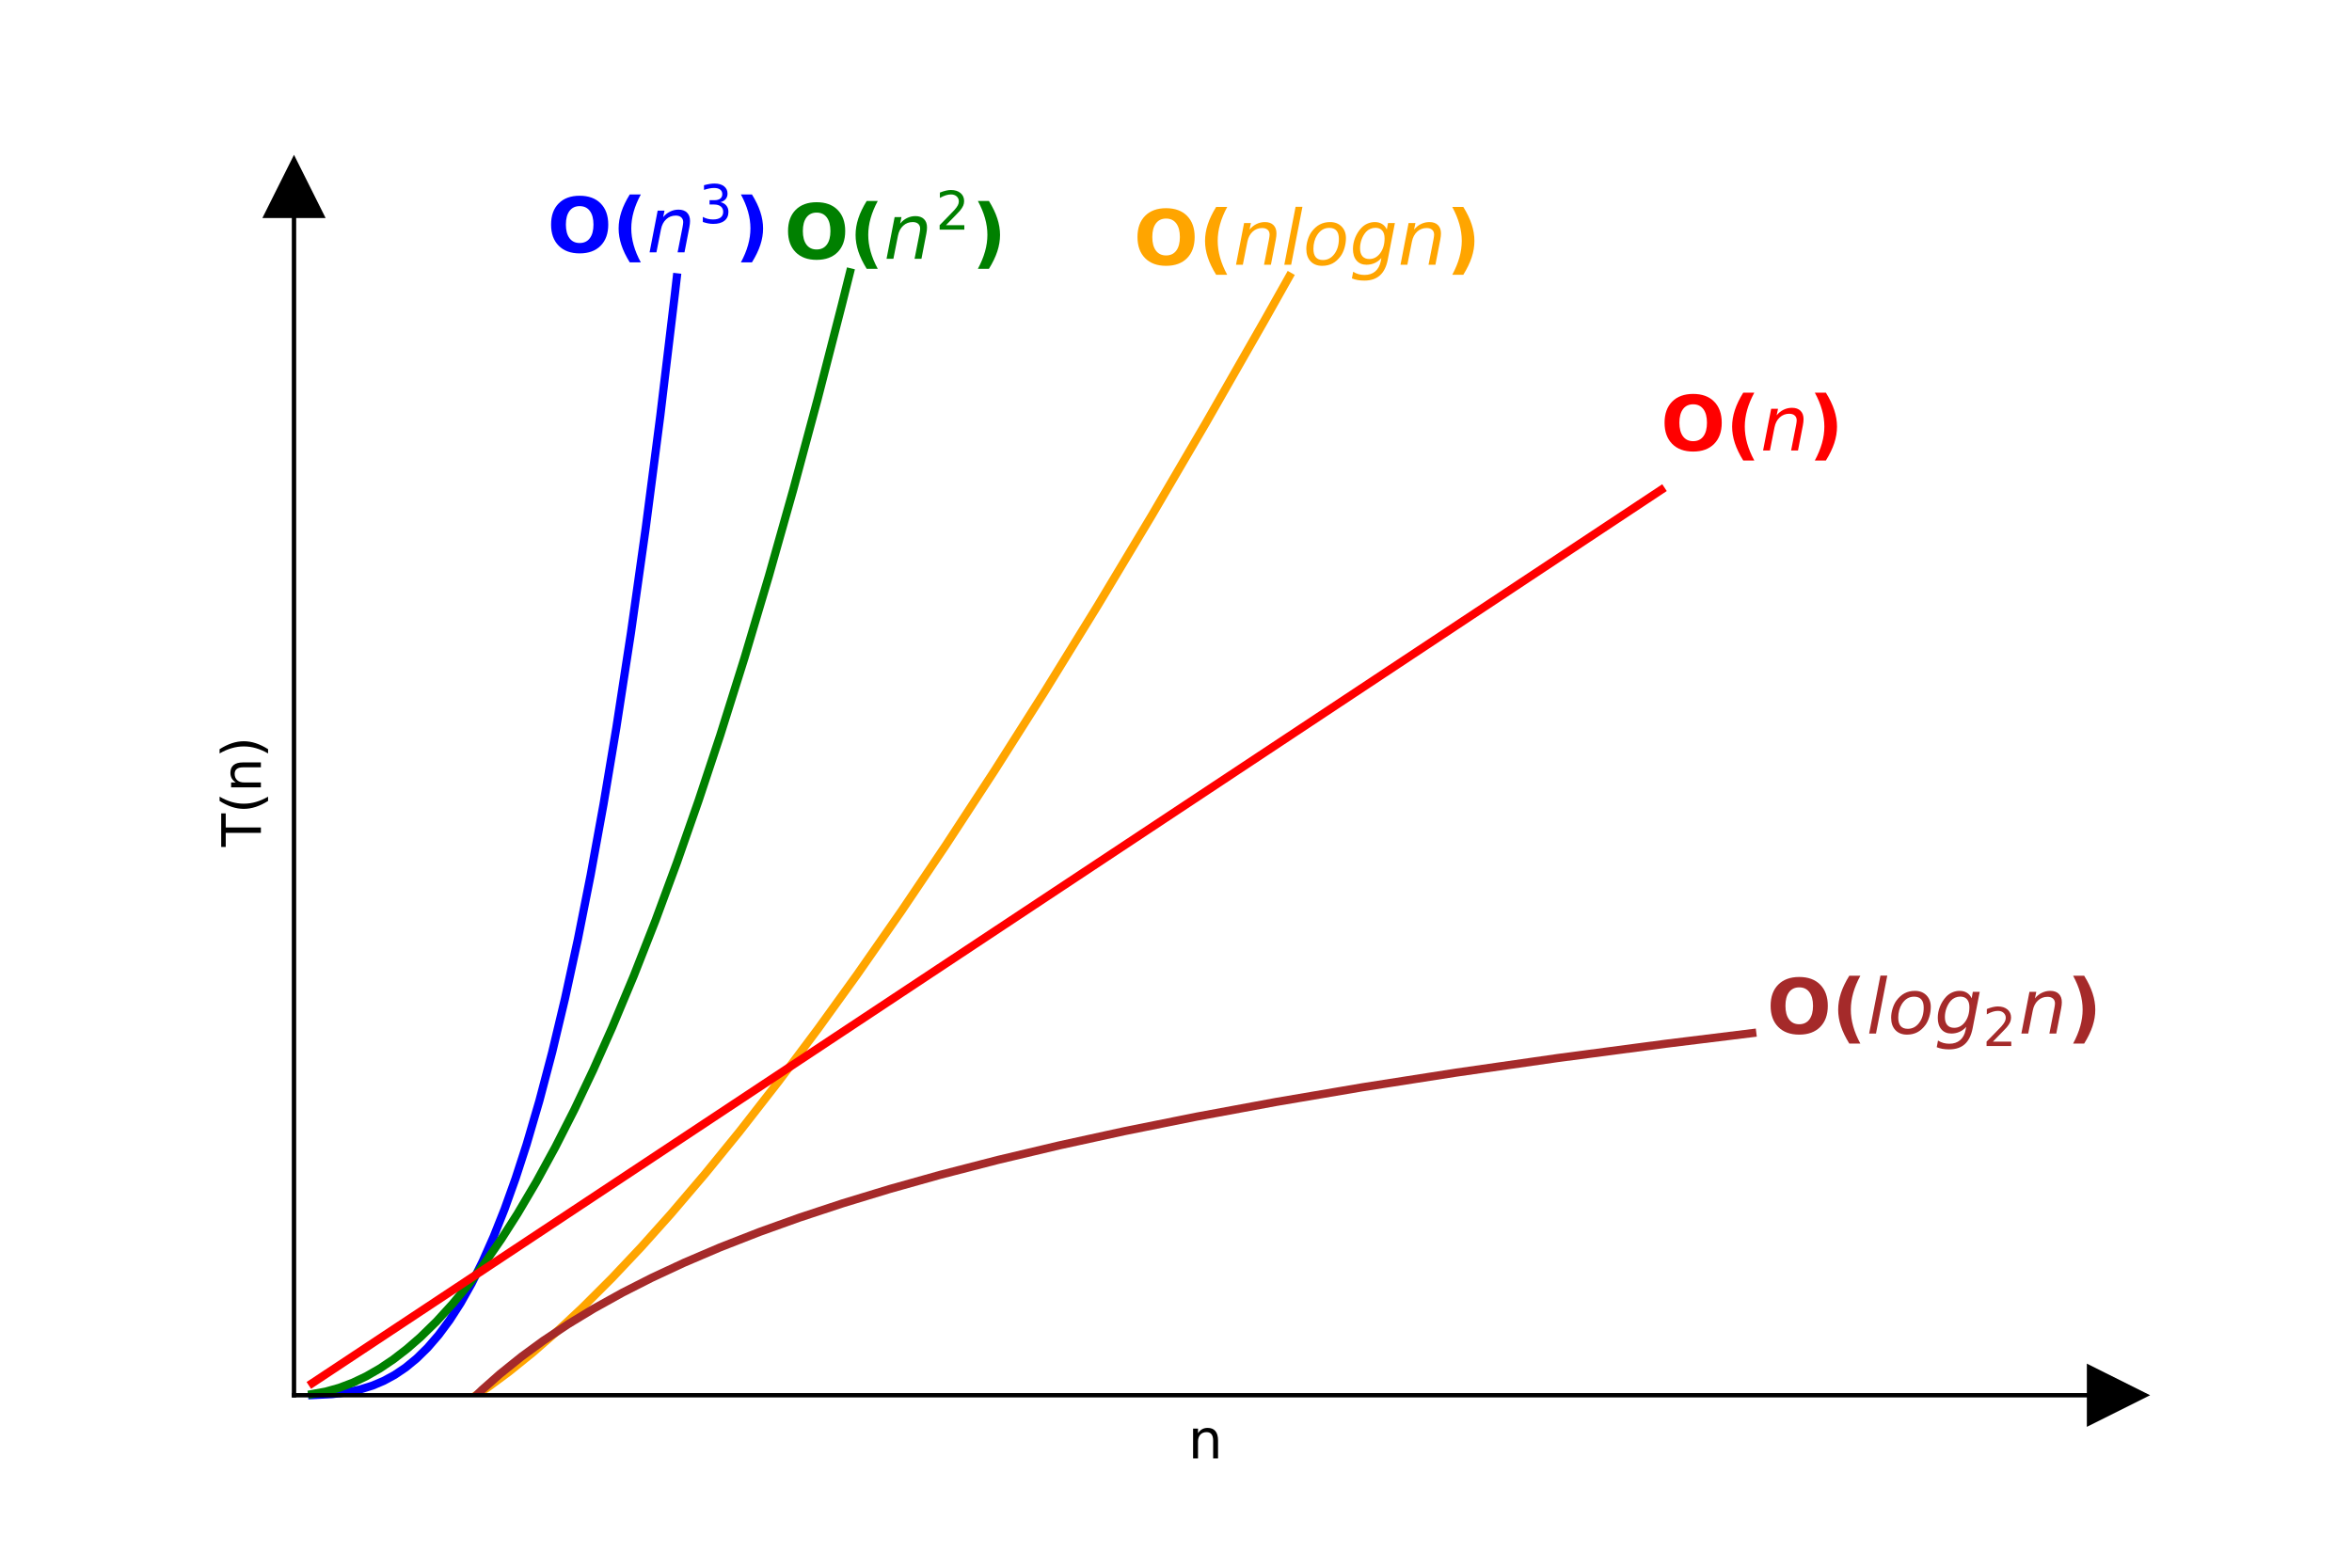 <svg width="576" height="384" xmlns="http://www.w3.org/2000/svg" xmlns:xlink="http://www.w3.org/1999/xlink" xml:space="preserve" overflow="hidden"><defs><clipPath id="clip0"><rect x="125" y="243" width="576" height="384"/></clipPath><clipPath id="clip1"><rect x="196" y="289" width="448" height="296"/></clipPath><clipPath id="clip2"><rect x="196" y="289" width="448" height="296"/></clipPath></defs><g clip-path="url(#clip0)" transform="translate(-125 -243)"><path d="M7.319 4.402 7.319 0 6.121 0 6.121 4.362C6.121 5.053 5.986 5.569 5.717 5.91 5.447 6.253 5.044 6.425 4.506 6.425 3.859 6.425 3.349 6.219 2.975 5.806 2.601 5.395 2.415 4.833 2.415 4.121L2.415 0 1.21 0 1.21 7.292 2.415 7.292 2.415 6.158C2.702 6.597 3.04 6.925 3.427 7.142 3.816 7.358 4.265 7.467 4.773 7.467 5.61 7.467 6.244 7.208 6.673 6.69 7.103 6.172 7.319 5.409 7.319 4.402Z" transform="matrix(1 0 0 -1 415.975 600.224)"/><path d="M-0.04 9.721 8.183 9.721 8.183 8.613 4.733 8.613 4.733 0 3.413 0 3.413 8.613-0.04 8.613-0.04 9.721Z" transform="matrix(6.12323e-17 -1 -1 -6.12323e-17 188.894 450.419)"/><path d="M4.133 10.117C3.553 9.119 3.121 8.132 2.837 7.154 2.556 6.178 2.415 5.188 2.415 4.185 2.415 3.184 2.557 2.192 2.842 1.208 3.126 0.225 3.557-0.764 4.133-1.758L3.092-1.758C2.442-0.738 1.955 0.265 1.631 1.25 1.308 2.235 1.146 3.213 1.146 4.185 1.146 5.153 1.306 6.128 1.627 7.108 1.949 8.09 2.438 9.093 3.092 10.117L4.133 10.117Z" transform="matrix(6.12323e-17 -1 -1 -6.12323e-17 188.894 442.274)"/><path d="M7.319 4.402 7.319 0 6.121 0 6.121 4.362C6.121 5.053 5.986 5.569 5.717 5.91 5.447 6.253 5.044 6.425 4.506 6.425 3.859 6.425 3.349 6.219 2.975 5.806 2.601 5.395 2.415 4.833 2.415 4.121L2.415 0 1.21 0 1.21 7.292 2.415 7.292 2.415 6.158C2.702 6.597 3.04 6.925 3.427 7.142 3.816 7.358 4.265 7.467 4.773 7.467 5.61 7.467 6.244 7.208 6.673 6.69 7.103 6.172 7.319 5.409 7.319 4.402Z" transform="matrix(6.12323e-17 -1 -1 -6.12323e-17 188.894 437.072)"/><path d="M1.069 10.117 2.11 10.117C2.76 9.093 3.247 8.09 3.571 7.108 3.894 6.128 4.056 5.153 4.056 4.185 4.056 3.213 3.894 2.235 3.571 1.25 3.247 0.265 2.76-0.738 2.11-1.758L1.069-1.758C1.645-0.764 2.076 0.225 2.36 1.208 2.645 2.192 2.788 3.184 2.788 4.185 2.788 5.188 2.645 6.178 2.36 7.154 2.076 8.132 1.645 9.119 1.069 10.117Z" transform="matrix(6.12323e-17 -1 -1 -6.12323e-17 188.894 428.622)"/><g><path d="M201.464 584.731 206.399 584.484 209.988 584.032 213.129 583.365 216.269 582.381 218.961 581.24 221.653 579.78 224.345 577.964 227.037 575.752 229.729 573.107 232.42 569.989 235.112 566.359 237.804 562.179 240.496 557.408 243.188 552.008 245.88 545.941 248.571 539.169 251.263 531.651 253.955 523.348 257.096 512.619 260.236 500.708 263.377 487.553 266.517 473.092 269.657 457.264 272.799 440.007 275.939 421.259 279.528 397.928 283.117 372.476 286.707 344.812 290.296 314.843 290.744 310.931 290.744 310.931" stroke="#0000FF" stroke-width="2" stroke-linecap="square" stroke-linejoin="round" fill="none"/></g><g><path d="M201.464 584.464 204.773 583.864 208.081 582.937 211.39 581.688 214.699 580.112 218.008 578.212 221.317 575.987 224.625 573.436 227.934 570.561 231.904 566.683 235.875 562.336 239.845 557.521 243.816 552.239 247.786 546.489 251.757 540.271 256.389 532.425 261.021 523.943 265.653 514.824 270.285 505.068 274.919 494.676 280.212 482.019 285.507 468.529 290.8 454.209 296.095 439.057 301.388 423.073 307.344 404.097 313.3 384.068 319.255 362.987 325.211 340.853 331.167 317.666 333.152 309.704 333.152 309.704" stroke="#008000" stroke-width="2" stroke-linecap="square" stroke-linejoin="round" fill="none"/></g><g clip-path="url(#clip1)"><path d="M201.464 591.568 203.869 593.275 206.273 594.412 208.678 595.132 211.083 595.521 213.488 595.637 215.892 595.52 219.499 594.971 223.107 594.036 226.714 592.771 230.321 591.215 235.13 588.741 239.94 585.864 244.749 582.631 249.559 579.075 255.57 574.223 261.583 568.963 267.595 563.329 274.808 556.125 282.023 548.476 289.236 540.423 297.653 530.555 306.069 520.22 315.688 507.884 325.308 495.032 334.927 481.7 345.748 466.173 356.569 450.124 368.592 431.721 380.616 412.761 393.843 391.304 407.068 369.257 420.295 346.658 434.723 321.413 440.735 310.722 440.735 310.722" stroke="#FFA500" stroke-width="2" stroke-linecap="square" stroke-linejoin="round" fill="none"/></g><g><path d="M201.464 581.803 531.8 363 531.8 363" stroke="#FF0000" stroke-width="2" stroke-linecap="square" stroke-linejoin="round" fill="none"/></g><g clip-path="url(#clip2)"><path d="M213.076 628.333 215.606 622.092 218.257 616.409 220.909 611.395 223.56 606.908 227.096 601.577 230.631 596.84 234.166 592.576 238.586 587.783 243.005 583.475 247.424 579.563 252.727 575.297 258.03 571.419 264.217 567.3 270.404 563.544 277.475 559.621 284.545 556.029 292.5 552.319 301.339 548.543 311.061 544.743 320.784 541.253 331.389 537.747 342.88 534.247 355.253 530.773 369.396 527.123 384.421 523.559 400.331 520.083 418.007 516.527 437.452 512.929 458.664 509.323 481.644 505.732 506.392 502.176 532.908 498.668 554.12 496.056 554.12 496.056" stroke="#A52A2A" stroke-width="2" stroke-linecap="square" stroke-linejoin="round" fill="none"/></g><path d="M650.067 584.76 636.733 578.093 636.733 591.427Z" stroke="#000000" stroke-width="1.333"/><path d="M197 282.413 190.333 295.747 203.667 295.747Z" stroke="#000000" stroke-width="1.333"/><path d="M197 584.76 197 289.08" stroke="#000000" stroke-width="1.067" stroke-linecap="square" fill="none"/><path d="M197 584.76 643.4 584.76" stroke="#000000" stroke-width="1.067" stroke-linecap="square" fill="none"/><path d="M7.93 11.311C6.861 11.311 6.032 10.916 5.442 10.127 4.853 9.337 4.559 8.225 4.559 6.79 4.559 5.363 4.853 4.253 5.442 3.462 6.032 2.673 6.861 2.278 7.93 2.278 9.006 2.278 9.838 2.673 10.427 3.462 11.016 4.253 11.311 5.363 11.311 6.79 11.311 8.225 11.016 9.337 10.427 10.127 9.838 10.916 9.006 11.311 7.93 11.311ZM7.93 13.854C10.118 13.854 11.831 13.228 13.07 11.976 14.31 10.726 14.93 8.997 14.93 6.79 14.93 4.591 14.31 2.865 13.07 1.613 11.831 0.361 10.118-0.265 7.93-0.265 5.749-0.265 4.037 0.361 2.794 1.613 1.552 2.865 0.93 4.591 0.93 6.79 0.93 8.997 1.552 10.726 2.794 11.976 4.037 13.228 5.749 13.854 7.93 13.854Z" fill="#0000FF" transform="matrix(1 0 0 -1 259.027 304.802)"/><path d="M7.038-2.462 4.328-2.462C3.399-0.961 2.712 0.466 2.269 1.817 1.826 3.17 1.604 4.512 1.604 5.842 1.604 7.174 1.827 8.522 2.272 9.885 2.719 11.25 3.405 12.676 4.328 14.163L7.038 14.163C6.26 12.725 5.677 11.317 5.288 9.94 4.899 8.563 4.705 7.203 4.705 5.86 4.705 4.518 4.897 3.157 5.282 1.776 5.667 0.398 6.252-1.015 7.038-2.462Z" fill="#0000FF" transform="matrix(1 0 0 -1 274.895 304.802)"/><path d="M10.401 6.163 9.205 0 7.519 0 8.715 6.099C8.769 6.385 8.811 6.636 8.84 6.854 8.872 7.074 8.887 7.247 8.887 7.373 8.887 7.885 8.726 8.282 8.403 8.566 8.082 8.852 7.633 8.995 7.055 8.995 6.155 8.995 5.38 8.696 4.731 8.097 4.081 7.5 3.656 6.688 3.453 5.661L2.333 0 0.656 0 2.634 10.208 4.311 10.208 3.975 8.604C4.442 9.193 5.003 9.648 5.658 9.969 6.316 10.292 7.006 10.453 7.729 10.453 8.629 10.453 9.327 10.21 9.82 9.724 10.316 9.238 10.564 8.555 10.564 7.674 10.564 7.456 10.55 7.223 10.523 6.974 10.496 6.725 10.455 6.455 10.401 6.163Z" fill="#0000FF" transform="matrix(1 0 0 -1 283.426 304.802)"/><path d="M5.302 5.137C5.919 5.005 6.4 4.73 6.746 4.312 7.093 3.896 7.266 3.381 7.266 2.768 7.266 1.829 6.943 1.102 6.296 0.586 5.65 0.071 4.731-0.186 3.54-0.186 3.141-0.186 2.73-0.146 2.307-0.067 1.884 0.012 1.447 0.13 0.996 0.288L0.996 1.531C1.353 1.323 1.744 1.166 2.168 1.06 2.594 0.953 3.039 0.9 3.503 0.9 4.311 0.9 4.926 1.06 5.349 1.378 5.772 1.697 5.984 2.16 5.984 2.768 5.984 3.331 5.787 3.77 5.394 4.085 5.001 4.403 4.454 4.561 3.753 4.561L2.642 4.561 2.642 5.621 3.804 5.621C4.437 5.621 4.921 5.747 5.257 6 5.593 6.254 5.762 6.618 5.762 7.095 5.762 7.583 5.588 7.958 5.241 8.22 4.895 8.482 4.399 8.614 3.753 8.614 3.399 8.614 3.02 8.575 2.615 8.497 2.211 8.421 1.767 8.303 1.282 8.142L1.282 9.29C1.772 9.426 2.231 9.528 2.658 9.596 3.086 9.664 3.489 9.698 3.867 9.698 4.846 9.698 5.619 9.475 6.188 9.03 6.759 8.587 7.044 7.986 7.044 7.23 7.044 6.701 6.893 6.256 6.59 5.892 6.288 5.529 5.859 5.277 5.302 5.137Z" fill="#0000FF" transform="matrix(1 0 0 -1 296.125 297.656)"/><path d="M1.496-2.462C2.274-1.015 2.857 0.398 3.246 1.776 3.635 3.157 3.83 4.518 3.83 5.86 3.83 7.203 3.635 8.563 3.246 9.94 2.857 11.317 2.274 12.725 1.496 14.163L4.203 14.163C5.127 12.676 5.811 11.25 6.256 9.885 6.703 8.522 6.927 7.174 6.927 5.842 6.927 4.512 6.705 3.17 6.262 1.817 5.819 0.466 5.132-0.961 4.203-2.462L1.496-2.462Z" fill="#0000FF" transform="matrix(1 0 0 -1 304.949 304.802)"/><path d="M7.93 11.311C6.861 11.311 6.032 10.916 5.442 10.127 4.853 9.337 4.559 8.225 4.559 6.79 4.559 5.363 4.853 4.253 5.442 3.462 6.032 2.673 6.861 2.278 7.93 2.278 9.006 2.278 9.838 2.673 10.427 3.462 11.016 4.253 11.311 5.363 11.311 6.79 11.311 8.225 11.016 9.337 10.427 10.127 9.838 10.916 9.006 11.311 7.93 11.311ZM7.93 13.854C10.118 13.854 11.831 13.228 13.07 11.976 14.31 10.726 14.93 8.997 14.93 6.79 14.93 4.591 14.31 2.865 13.07 1.613 11.831 0.361 10.118-0.265 7.93-0.265 5.749-0.265 4.037 0.361 2.794 1.613 1.552 2.865 0.93 4.591 0.93 6.79 0.93 8.997 1.552 10.726 2.794 11.976 4.037 13.228 5.749 13.854 7.93 13.854Z" fill="#008000" transform="matrix(1 0 0 -1 317.059 306.387)"/><path d="M7.038-2.462 4.328-2.462C3.399-0.961 2.712 0.466 2.269 1.817 1.826 3.17 1.604 4.512 1.604 5.842 1.604 7.174 1.827 8.522 2.272 9.885 2.719 11.25 3.405 12.676 4.328 14.163L7.038 14.163C6.26 12.725 5.677 11.317 5.288 9.94 4.899 8.563 4.705 7.203 4.705 5.86 4.705 4.518 4.897 3.157 5.282 1.776 5.667 0.398 6.252-1.015 7.038-2.462Z" fill="#008000" transform="matrix(1 0 0 -1 332.927 306.387)"/><path d="M10.401 6.163 9.205 0 7.519 0 8.715 6.099C8.769 6.385 8.811 6.636 8.84 6.854 8.872 7.074 8.887 7.247 8.887 7.373 8.887 7.885 8.726 8.282 8.403 8.566 8.082 8.852 7.633 8.995 7.055 8.995 6.155 8.995 5.38 8.696 4.731 8.097 4.081 7.5 3.656 6.688 3.453 5.661L2.333 0 0.656 0 2.634 10.208 4.311 10.208 3.975 8.604C4.442 9.193 5.003 9.648 5.658 9.969 6.316 10.292 7.006 10.453 7.729 10.453 8.629 10.453 9.327 10.21 9.82 9.724 10.316 9.238 10.564 8.555 10.564 7.674 10.564 7.456 10.55 7.223 10.523 6.974 10.496 6.725 10.455 6.455 10.401 6.163Z" fill="#008000" transform="matrix(1 0 0 -1 341.458 306.387)"/><path d="M2.507 1.084 7.005 1.084 7.005 0 0.958 0 0.958 1.084C1.446 1.59 2.112 2.27 2.956 3.122 3.802 3.975 4.332 4.526 4.549 4.773 4.961 5.236 5.249 5.628 5.412 5.949 5.577 6.271 5.66 6.586 5.66 6.897 5.66 7.403 5.482 7.816 5.127 8.134 4.771 8.454 4.309 8.614 3.738 8.614 3.334 8.614 2.907 8.544 2.458 8.403 2.01 8.263 1.531 8.05 1.021 7.764L1.021 9.067C1.539 9.275 2.024 9.432 2.474 9.539 2.926 9.645 3.339 9.698 3.714 9.698 4.701 9.698 5.487 9.451 6.074 8.957 6.661 8.464 6.954 7.805 6.954 6.98 6.954 6.588 6.88 6.217 6.733 5.866 6.588 5.516 6.321 5.103 5.933 4.626 5.827 4.503 5.489 4.146 4.918 3.557 4.349 2.967 3.546 2.143 2.507 1.084Z" fill="#008000" transform="matrix(1 0 0 -1 354.157 299.241)"/><path d="M1.496-2.462C2.274-1.015 2.857 0.398 3.246 1.776 3.635 3.157 3.83 4.518 3.83 5.86 3.83 7.203 3.635 8.563 3.246 9.94 2.857 11.317 2.274 12.725 1.496 14.163L4.203 14.163C5.127 12.676 5.811 11.25 6.256 9.885 6.703 8.522 6.927 7.174 6.927 5.842 6.927 4.512 6.705 3.17 6.262 1.817 5.819 0.466 5.132-0.961 4.203-2.462L1.496-2.462Z" fill="#008000" transform="matrix(1 0 0 -1 362.981 306.387)"/><path d="M7.93 11.311C6.861 11.311 6.032 10.916 5.442 10.127 4.853 9.337 4.559 8.225 4.559 6.79 4.559 5.363 4.853 4.253 5.442 3.462 6.032 2.673 6.861 2.278 7.93 2.278 9.006 2.278 9.838 2.673 10.427 3.462 11.016 4.253 11.311 5.363 11.311 6.79 11.311 8.225 11.016 9.337 10.427 10.127 9.838 10.916 9.006 11.311 7.93 11.311ZM7.93 13.854C10.118 13.854 11.831 13.228 13.07 11.976 14.31 10.726 14.93 8.997 14.93 6.79 14.93 4.591 14.31 2.865 13.07 1.613 11.831 0.361 10.118-0.265 7.93-0.265 5.749-0.265 4.037 0.361 2.794 1.613 1.552 2.865 0.93 4.591 0.93 6.79 0.93 8.997 1.552 10.726 2.794 11.976 4.037 13.228 5.749 13.854 7.93 13.854Z" fill="#FFA500" transform="matrix(1 0 0 -1 402.639 307.849)"/><path d="M7.038-2.462 4.328-2.462C3.399-0.961 2.712 0.466 2.269 1.817 1.826 3.17 1.604 4.512 1.604 5.842 1.604 7.174 1.827 8.522 2.272 9.885 2.719 11.25 3.405 12.676 4.328 14.163L7.038 14.163C6.26 12.725 5.677 11.317 5.288 9.94 4.899 8.563 4.705 7.203 4.705 5.86 4.705 4.518 4.897 3.157 5.282 1.776 5.667 0.398 6.252-1.015 7.038-2.462Z" fill="#FFA500" transform="matrix(1 0 0 -1 418.507 307.849)"/><path d="M10.401 6.163 9.205 0 7.519 0 8.715 6.099C8.769 6.385 8.811 6.636 8.84 6.854 8.872 7.074 8.887 7.247 8.887 7.373 8.887 7.885 8.726 8.282 8.403 8.566 8.082 8.852 7.633 8.995 7.055 8.995 6.155 8.995 5.38 8.696 4.731 8.097 4.081 7.5 3.656 6.688 3.453 5.661L2.333 0 0.656 0 2.634 10.208 4.311 10.208 3.975 8.604C4.442 9.193 5.003 9.648 5.658 9.969 6.316 10.292 7.006 10.453 7.729 10.453 8.629 10.453 9.327 10.21 9.82 9.724 10.316 9.238 10.564 8.555 10.564 7.674 10.564 7.456 10.55 7.223 10.523 6.974 10.496 6.725 10.455 6.455 10.401 6.163Z" fill="#FFA500" transform="matrix(1 0 0 -1 427.038 307.849)"/><path d="M3.418 14.184 5.095 14.184 2.333 0 0.656 0 3.418 14.184Z" fill="#FFA500" transform="matrix(1 0 0 -1 438.869 307.849)"/><path d="M4.74-0.265C3.542-0.265 2.595 0.104 1.899 0.843 1.205 1.582 0.858 2.589 0.858 3.865 0.858 4.605 0.977 5.36 1.216 6.128 1.457 6.898 1.769 7.544 2.152 8.068 2.753 8.88 3.424 9.481 4.165 9.87 4.906 10.259 5.745 10.453 6.682 10.453 7.843 10.453 8.78 10.092 9.494 9.368 10.207 8.647 10.564 7.703 10.564 6.536 10.564 5.727 10.445 4.921 10.208 4.118 9.971 3.317 9.661 2.652 9.278 2.123 8.683 1.309 8.015 0.707 7.274 0.318 6.533-0.071 5.688-0.265 4.74-0.265ZM2.599 3.92C2.599 2.996 2.791 2.305 3.176 1.846 3.563 1.387 4.148 1.158 4.932 1.158 6.056 1.158 6.986 1.648 7.723 2.628 8.462 3.61 8.832 4.854 8.832 6.361 8.832 7.242 8.634 7.907 8.24 8.356 7.845 8.807 7.264 9.033 6.498 9.033 5.866 9.033 5.304 8.885 4.812 8.59 4.321 8.296 3.88 7.848 3.491 7.245 3.205 6.796 2.985 6.282 2.829 5.705 2.676 5.128 2.599 4.532 2.599 3.92Z" fill="#FFA500" transform="matrix(1 0 0 -1 444.055 307.849)"/><path d="M11.13 10.208 9.389 1.266C9.054-0.465 8.415-1.755 7.47-2.605 6.525-3.456 5.253-3.882 3.655-3.882 3.065-3.882 2.518-3.838 2.013-3.751 1.509-3.663 1.038-3.528 0.601-3.345L0.913-1.715C1.325-1.981 1.762-2.178 2.223-2.304 2.685-2.433 3.178-2.497 3.701-2.497 4.765-2.497 5.638-2.206 6.32-1.625 7.005-1.045 7.456-0.212 7.674 0.875L7.82 1.642C7.353 1.107 6.809 0.7 6.189 0.42 5.569 0.14 4.9 0 4.183 0 3.15 0 2.337 0.341 1.744 1.024 1.153 1.708 0.858 2.649 0.858 3.847 0.858 4.788 1.036 5.71 1.394 6.612 1.754 7.514 2.258 8.315 2.908 9.015 3.34 9.476 3.842 9.831 4.416 10.08 4.989 10.329 5.589 10.453 6.215 10.453 6.902 10.453 7.5 10.294 8.009 9.975 8.521 9.656 8.902 9.205 9.152 8.622L9.444 10.208 11.13 10.208ZM8.604 6.463C8.604 7.29 8.41 7.928 8.021 8.377 7.632 8.826 7.079 9.05 6.361 9.05 5.918 9.05 5.496 8.962 5.095 8.785 4.695 8.61 4.352 8.364 4.066 8.047 3.603 7.526 3.242 6.912 2.984 6.204 2.727 5.496 2.599 4.765 2.599 4.01 2.599 3.172 2.794 2.528 3.185 2.077 3.578 1.627 4.142 1.403 4.877 1.403 5.94 1.403 6.827 1.884 7.537 2.847 8.248 3.811 8.604 5.017 8.604 6.463Z" fill="#FFA500" transform="matrix(1 0 0 -1 455.476 307.849)"/><path d="M10.401 6.163 9.205 0 7.519 0 8.715 6.099C8.769 6.385 8.811 6.636 8.84 6.854 8.872 7.074 8.887 7.247 8.887 7.373 8.887 7.885 8.726 8.282 8.403 8.566 8.082 8.852 7.633 8.995 7.055 8.995 6.155 8.995 5.38 8.696 4.731 8.097 4.081 7.5 3.656 6.688 3.453 5.661L2.333 0 0.656 0 2.634 10.208 4.311 10.208 3.975 8.604C4.442 9.193 5.003 9.648 5.658 9.969 6.316 10.292 7.006 10.453 7.729 10.453 8.629 10.453 9.327 10.21 9.82 9.724 10.316 9.238 10.564 8.555 10.564 7.674 10.564 7.456 10.55 7.223 10.523 6.974 10.496 6.725 10.455 6.455 10.401 6.163Z" fill="#FFA500" transform="matrix(1 0 0 -1 467.325 307.849)"/><path d="M1.496-2.462C2.274-1.015 2.857 0.398 3.246 1.776 3.635 3.157 3.83 4.518 3.83 5.86 3.83 7.203 3.635 8.563 3.246 9.94 2.857 11.317 2.274 12.725 1.496 14.163L4.203 14.163C5.127 12.676 5.811 11.25 6.256 9.885 6.703 8.522 6.927 7.174 6.927 5.842 6.927 4.512 6.705 3.17 6.262 1.817 5.819 0.466 5.132-0.961 4.203-2.462L1.496-2.462Z" fill="#FFA500" transform="matrix(1 0 0 -1 479.156 307.849)"/><path d="M7.93 11.311C6.861 11.311 6.032 10.916 5.442 10.127 4.853 9.337 4.559 8.225 4.559 6.79 4.559 5.363 4.853 4.253 5.442 3.462 6.032 2.673 6.861 2.278 7.93 2.278 9.006 2.278 9.838 2.673 10.427 3.462 11.016 4.253 11.311 5.363 11.311 6.79 11.311 8.225 11.016 9.337 10.427 10.127 9.838 10.916 9.006 11.311 7.93 11.311ZM7.93 13.854C10.118 13.854 11.831 13.228 13.07 11.976 14.31 10.726 14.93 8.997 14.93 6.79 14.93 4.591 14.31 2.865 13.07 1.613 11.831 0.361 10.118-0.265 7.93-0.265 5.749-0.265 4.037 0.361 2.794 1.613 1.552 2.865 0.93 4.591 0.93 6.79 0.93 8.997 1.552 10.726 2.794 11.976 4.037 13.228 5.749 13.854 7.93 13.854Z" fill="#FF0000" transform="matrix(1 0 0 -1 531.72 353.343)"/><path d="M7.038-2.462 4.328-2.462C3.399-0.961 2.712 0.466 2.269 1.817 1.826 3.17 1.604 4.512 1.604 5.842 1.604 7.174 1.827 8.522 2.272 9.885 2.719 11.25 3.405 12.676 4.328 14.163L7.038 14.163C6.26 12.725 5.677 11.317 5.288 9.94 4.899 8.563 4.705 7.203 4.705 5.86 4.705 4.518 4.897 3.157 5.282 1.776 5.667 0.398 6.252-1.015 7.038-2.462Z" fill="#FF0000" transform="matrix(1 0 0 -1 547.589 353.343)"/><path d="M10.401 6.163 9.205 0 7.519 0 8.715 6.099C8.769 6.385 8.811 6.636 8.84 6.854 8.872 7.074 8.887 7.247 8.887 7.373 8.887 7.885 8.726 8.282 8.403 8.566 8.082 8.852 7.633 8.995 7.055 8.995 6.155 8.995 5.38 8.696 4.731 8.097 4.081 7.5 3.656 6.688 3.453 5.661L2.333 0 0.656 0 2.634 10.208 4.311 10.208 3.975 8.604C4.442 9.193 5.003 9.648 5.658 9.969 6.316 10.292 7.006 10.453 7.729 10.453 8.629 10.453 9.327 10.21 9.82 9.724 10.316 9.238 10.564 8.555 10.564 7.674 10.564 7.456 10.55 7.223 10.523 6.974 10.496 6.725 10.455 6.455 10.401 6.163Z" fill="#FF0000" transform="matrix(1 0 0 -1 556.12 353.343)"/><path d="M1.496-2.462C2.274-1.015 2.857 0.398 3.246 1.776 3.635 3.157 3.83 4.518 3.83 5.86 3.83 7.203 3.635 8.563 3.246 9.94 2.857 11.317 2.274 12.725 1.496 14.163L4.203 14.163C5.127 12.676 5.811 11.25 6.256 9.885 6.703 8.522 6.927 7.174 6.927 5.842 6.927 4.512 6.705 3.17 6.262 1.817 5.819 0.466 5.132-0.961 4.203-2.462L1.496-2.462Z" fill="#FF0000" transform="matrix(1 0 0 -1 567.951 353.343)"/><path d="M7.93 11.311C6.861 11.311 6.032 10.916 5.442 10.127 4.853 9.337 4.559 8.225 4.559 6.79 4.559 5.363 4.853 4.253 5.442 3.462 6.032 2.673 6.861 2.278 7.93 2.278 9.006 2.278 9.838 2.673 10.427 3.462 11.016 4.253 11.311 5.363 11.311 6.79 11.311 8.225 11.016 9.337 10.427 10.127 9.838 10.916 9.006 11.311 7.93 11.311ZM7.93 13.854C10.118 13.854 11.831 13.228 13.07 11.976 14.31 10.726 14.93 8.997 14.93 6.79 14.93 4.591 14.31 2.865 13.07 1.613 11.831 0.361 10.118-0.265 7.93-0.265 5.749-0.265 4.037 0.361 2.794 1.613 1.552 2.865 0.93 4.591 0.93 6.79 0.93 8.997 1.552 10.726 2.794 11.976 4.037 13.228 5.749 13.854 7.93 13.854Z" fill="#A52A2A" transform="matrix(1 0 0 -1 557.693 496.162)"/><path d="M7.038-2.462 4.328-2.462C3.399-0.961 2.712 0.466 2.269 1.817 1.826 3.17 1.604 4.512 1.604 5.842 1.604 7.174 1.827 8.522 2.272 9.885 2.719 11.25 3.405 12.676 4.328 14.163L7.038 14.163C6.26 12.725 5.677 11.317 5.288 9.94 4.899 8.563 4.705 7.203 4.705 5.86 4.705 4.518 4.897 3.157 5.282 1.776 5.667 0.398 6.252-1.015 7.038-2.462Z" fill="#A52A2A" transform="matrix(1 0 0 -1 573.562 496.162)"/><path d="M3.418 14.184 5.095 14.184 2.333 0 0.656 0 3.418 14.184Z" fill="#A52A2A" transform="matrix(1 0 0 -1 582.093 496.162)"/><path d="M4.74-0.265C3.542-0.265 2.595 0.104 1.899 0.843 1.205 1.582 0.858 2.589 0.858 3.865 0.858 4.605 0.977 5.36 1.216 6.128 1.457 6.898 1.769 7.544 2.152 8.068 2.753 8.88 3.424 9.481 4.165 9.87 4.906 10.259 5.745 10.453 6.682 10.453 7.843 10.453 8.78 10.092 9.494 9.368 10.207 8.647 10.564 7.703 10.564 6.536 10.564 5.727 10.445 4.921 10.208 4.118 9.971 3.317 9.661 2.652 9.278 2.123 8.683 1.309 8.015 0.707 7.274 0.318 6.533-0.071 5.688-0.265 4.74-0.265ZM2.599 3.92C2.599 2.996 2.791 2.305 3.176 1.846 3.563 1.387 4.148 1.158 4.932 1.158 6.056 1.158 6.986 1.648 7.723 2.628 8.462 3.61 8.832 4.854 8.832 6.361 8.832 7.242 8.634 7.907 8.24 8.356 7.845 8.807 7.264 9.033 6.498 9.033 5.866 9.033 5.304 8.885 4.812 8.59 4.321 8.296 3.88 7.848 3.491 7.245 3.205 6.796 2.985 6.282 2.829 5.705 2.676 5.128 2.599 4.532 2.599 3.92Z" fill="#A52A2A" transform="matrix(1 0 0 -1 587.279 496.162)"/><path d="M11.13 10.208 9.389 1.266C9.054-0.465 8.415-1.755 7.47-2.605 6.525-3.456 5.253-3.882 3.655-3.882 3.065-3.882 2.518-3.838 2.013-3.751 1.509-3.663 1.038-3.528 0.601-3.345L0.913-1.715C1.325-1.981 1.762-2.178 2.223-2.304 2.685-2.433 3.178-2.497 3.701-2.497 4.765-2.497 5.638-2.206 6.32-1.625 7.005-1.045 7.456-0.212 7.674 0.875L7.82 1.642C7.353 1.107 6.809 0.7 6.189 0.42 5.569 0.14 4.9 0 4.183 0 3.15 0 2.337 0.341 1.744 1.024 1.153 1.708 0.858 2.649 0.858 3.847 0.858 4.788 1.036 5.71 1.394 6.612 1.754 7.514 2.258 8.315 2.908 9.015 3.34 9.476 3.842 9.831 4.416 10.08 4.989 10.329 5.589 10.453 6.215 10.453 6.902 10.453 7.5 10.294 8.009 9.975 8.521 9.656 8.902 9.205 9.152 8.622L9.444 10.208 11.13 10.208ZM8.604 6.463C8.604 7.29 8.41 7.928 8.021 8.377 7.632 8.826 7.079 9.05 6.361 9.05 5.918 9.05 5.496 8.962 5.095 8.785 4.695 8.61 4.352 8.364 4.066 8.047 3.603 7.526 3.242 6.912 2.984 6.204 2.727 5.496 2.599 4.765 2.599 4.01 2.599 3.172 2.794 2.528 3.185 2.077 3.578 1.627 4.142 1.403 4.877 1.403 5.94 1.403 6.827 1.884 7.537 2.847 8.248 3.811 8.604 5.017 8.604 6.463Z" fill="#A52A2A" transform="matrix(1 0 0 -1 598.7 496.162)"/><path d="M2.507 1.084 7.005 1.084 7.005 0 0.958 0 0.958 1.084C1.446 1.59 2.112 2.27 2.956 3.122 3.802 3.975 4.332 4.526 4.549 4.773 4.961 5.236 5.249 5.628 5.412 5.949 5.577 6.271 5.66 6.586 5.66 6.897 5.66 7.403 5.482 7.816 5.127 8.134 4.771 8.454 4.309 8.614 3.738 8.614 3.334 8.614 2.907 8.544 2.458 8.403 2.01 8.263 1.531 8.05 1.021 7.764L1.021 9.067C1.539 9.275 2.024 9.432 2.474 9.539 2.926 9.645 3.339 9.698 3.714 9.698 4.701 9.698 5.487 9.451 6.074 8.957 6.661 8.464 6.954 7.805 6.954 6.98 6.954 6.588 6.88 6.217 6.733 5.866 6.588 5.516 6.321 5.103 5.933 4.626 5.827 4.503 5.489 4.146 4.918 3.557 4.349 2.967 3.546 2.143 2.507 1.084Z" fill="#A52A2A" transform="matrix(1 0 0 -1 610.549 499.225)"/><path d="M10.401 6.163 9.205 0 7.519 0 8.715 6.099C8.769 6.385 8.811 6.636 8.84 6.854 8.872 7.074 8.887 7.247 8.887 7.373 8.887 7.885 8.726 8.282 8.403 8.566 8.082 8.852 7.633 8.995 7.055 8.995 6.155 8.995 5.38 8.696 4.731 8.097 4.081 7.5 3.656 6.688 3.453 5.661L2.333 0 0.656 0 2.634 10.208 4.311 10.208 3.975 8.604C4.442 9.193 5.003 9.648 5.658 9.969 6.316 10.292 7.006 10.453 7.729 10.453 8.629 10.453 9.327 10.21 9.82 9.724 10.316 9.238 10.564 8.555 10.564 7.674 10.564 7.456 10.55 7.223 10.523 6.974 10.496 6.725 10.455 6.455 10.401 6.163Z" fill="#A52A2A" transform="matrix(1 0 0 -1 619.373 496.162)"/><path d="M1.496-2.462C2.274-1.015 2.857 0.398 3.246 1.776 3.635 3.157 3.83 4.518 3.83 5.86 3.83 7.203 3.635 8.563 3.246 9.94 2.857 11.317 2.274 12.725 1.496 14.163L4.203 14.163C5.127 12.676 5.811 11.25 6.256 9.885 6.703 8.522 6.927 7.174 6.927 5.842 6.927 4.512 6.705 3.17 6.262 1.817 5.819 0.466 5.132-0.961 4.203-2.462L1.496-2.462Z" fill="#A52A2A" transform="matrix(1 0 0 -1 631.203 496.162)"/></g></svg>